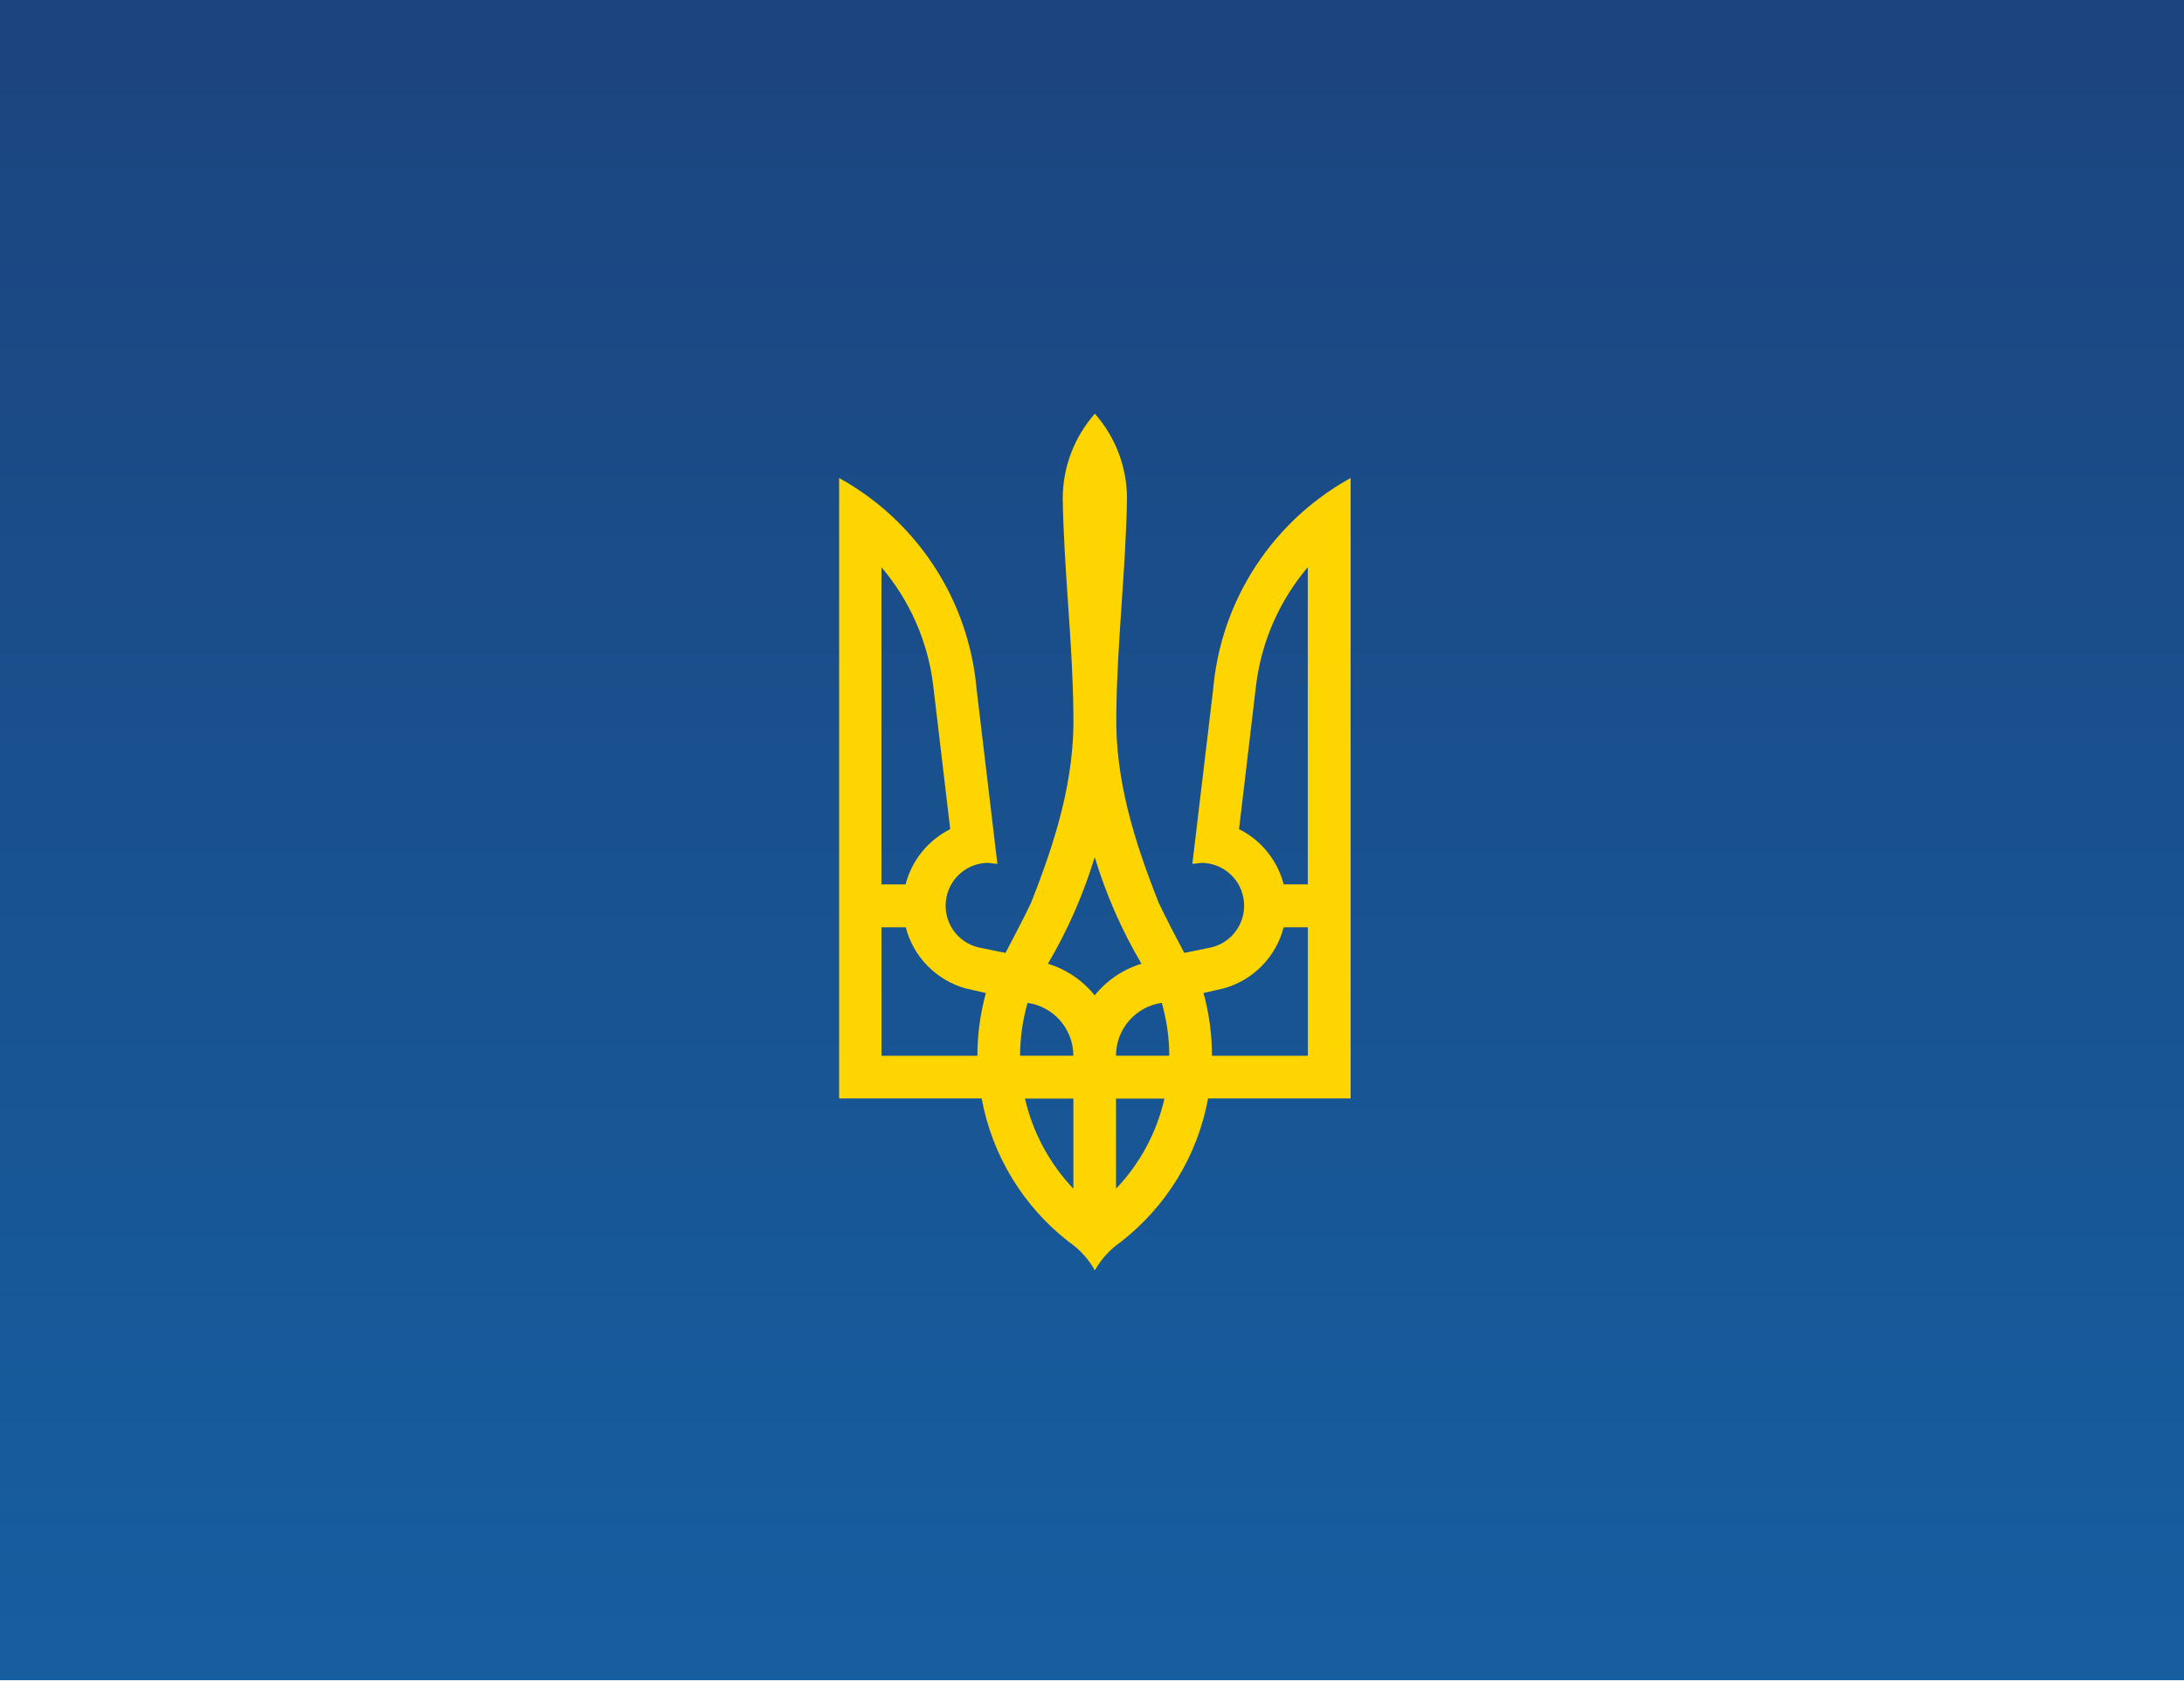 <svg width="278" height="214" viewBox="0 0 278 214" fill="none" xmlns="http://www.w3.org/2000/svg">
<rect width="278" height="213.846" fill="url(#paint0_linear_67_104)"/>
<path d="M139.344 52.674C136.816 55.557 135.275 59.33 135.275 63.472C135.424 72.568 136.534 81.652 136.631 90.729C136.832 99.205 134.304 107.164 131.228 114.932C130.202 117.077 129.095 119.176 127.986 121.28L124.731 120.62C121.793 120.032 119.883 117.162 120.472 114.21C120.984 111.629 123.247 109.822 125.77 109.822L126.958 109.95L124.308 87.709C123.442 77.815 118.359 69.12 110.88 63.478C109.594 62.508 108.229 61.619 106.811 60.837V139.798H124.953C126.309 147.184 130.362 153.644 136.059 158.059C137.413 158.997 138.549 160.234 139.366 161.679C140.18 160.234 141.316 158.997 142.673 158.059C148.369 153.633 152.422 147.187 153.778 139.798H171.921V60.837C170.502 61.619 169.138 62.508 167.852 63.478C160.365 69.128 155.292 77.815 154.424 87.709L151.774 109.95L152.962 109.822C155.485 109.832 157.747 111.626 158.26 114.21C158.846 117.162 156.936 120.029 154.001 120.62L150.746 121.28C149.636 119.179 148.527 117.08 147.504 114.932C144.425 107.17 141.897 99.211 142.097 90.729C142.195 81.625 143.305 72.549 143.454 63.472C143.454 59.33 141.913 55.568 139.385 52.674H139.344ZM112.217 72.216C115.727 76.356 118.085 81.511 118.782 87.188L120.952 105.531C118.171 106.921 116.069 109.473 115.271 112.561H112.198V72.222L112.217 72.216ZM166.471 72.216V112.555H163.398C162.606 109.47 160.498 106.919 157.717 105.526L159.887 87.183C160.59 81.511 162.947 76.351 166.452 72.208L166.471 72.216ZM139.344 109.094C140.801 113.883 142.805 118.443 145.298 122.662C142.928 123.384 140.866 124.791 139.344 126.685C137.822 124.791 135.761 123.387 133.39 122.659C135.883 118.432 137.887 113.883 139.344 109.094ZM112.217 118.017H115.29C116.259 121.781 119.183 124.752 122.886 125.791L125.493 126.388C124.796 128.928 124.413 131.594 124.413 134.374H112.206V118.02L112.217 118.017ZM163.406 118.017H166.479V134.371H154.272C154.272 131.607 153.89 128.928 153.192 126.385L155.799 125.788C159.516 124.75 162.437 121.776 163.395 118.015L163.406 118.017ZM130.799 127.639C134.09 128.105 136.626 130.937 136.626 134.368H129.844C129.844 132.033 130.189 129.778 130.799 127.639ZM147.881 127.639C148.491 129.778 148.836 132.027 148.836 134.368H142.054C142.054 130.931 144.59 128.105 147.881 127.639ZM130.465 139.822H136.631V151.297C133.647 148.149 131.477 144.211 130.465 139.822ZM142.057 139.822H148.223C147.225 144.211 145.049 148.154 142.057 151.297V139.822Z" fill="#FFD500"/>
<defs>
<linearGradient id="paint0_linear_67_104" x1="139" y1="0" x2="139" y2="213.846" gradientUnits="userSpaceOnUse">
<stop stop-color="#1C447E"/>
<stop offset="0.979" stop-color="#165EA0"/>
</linearGradient>
</defs>
</svg>
